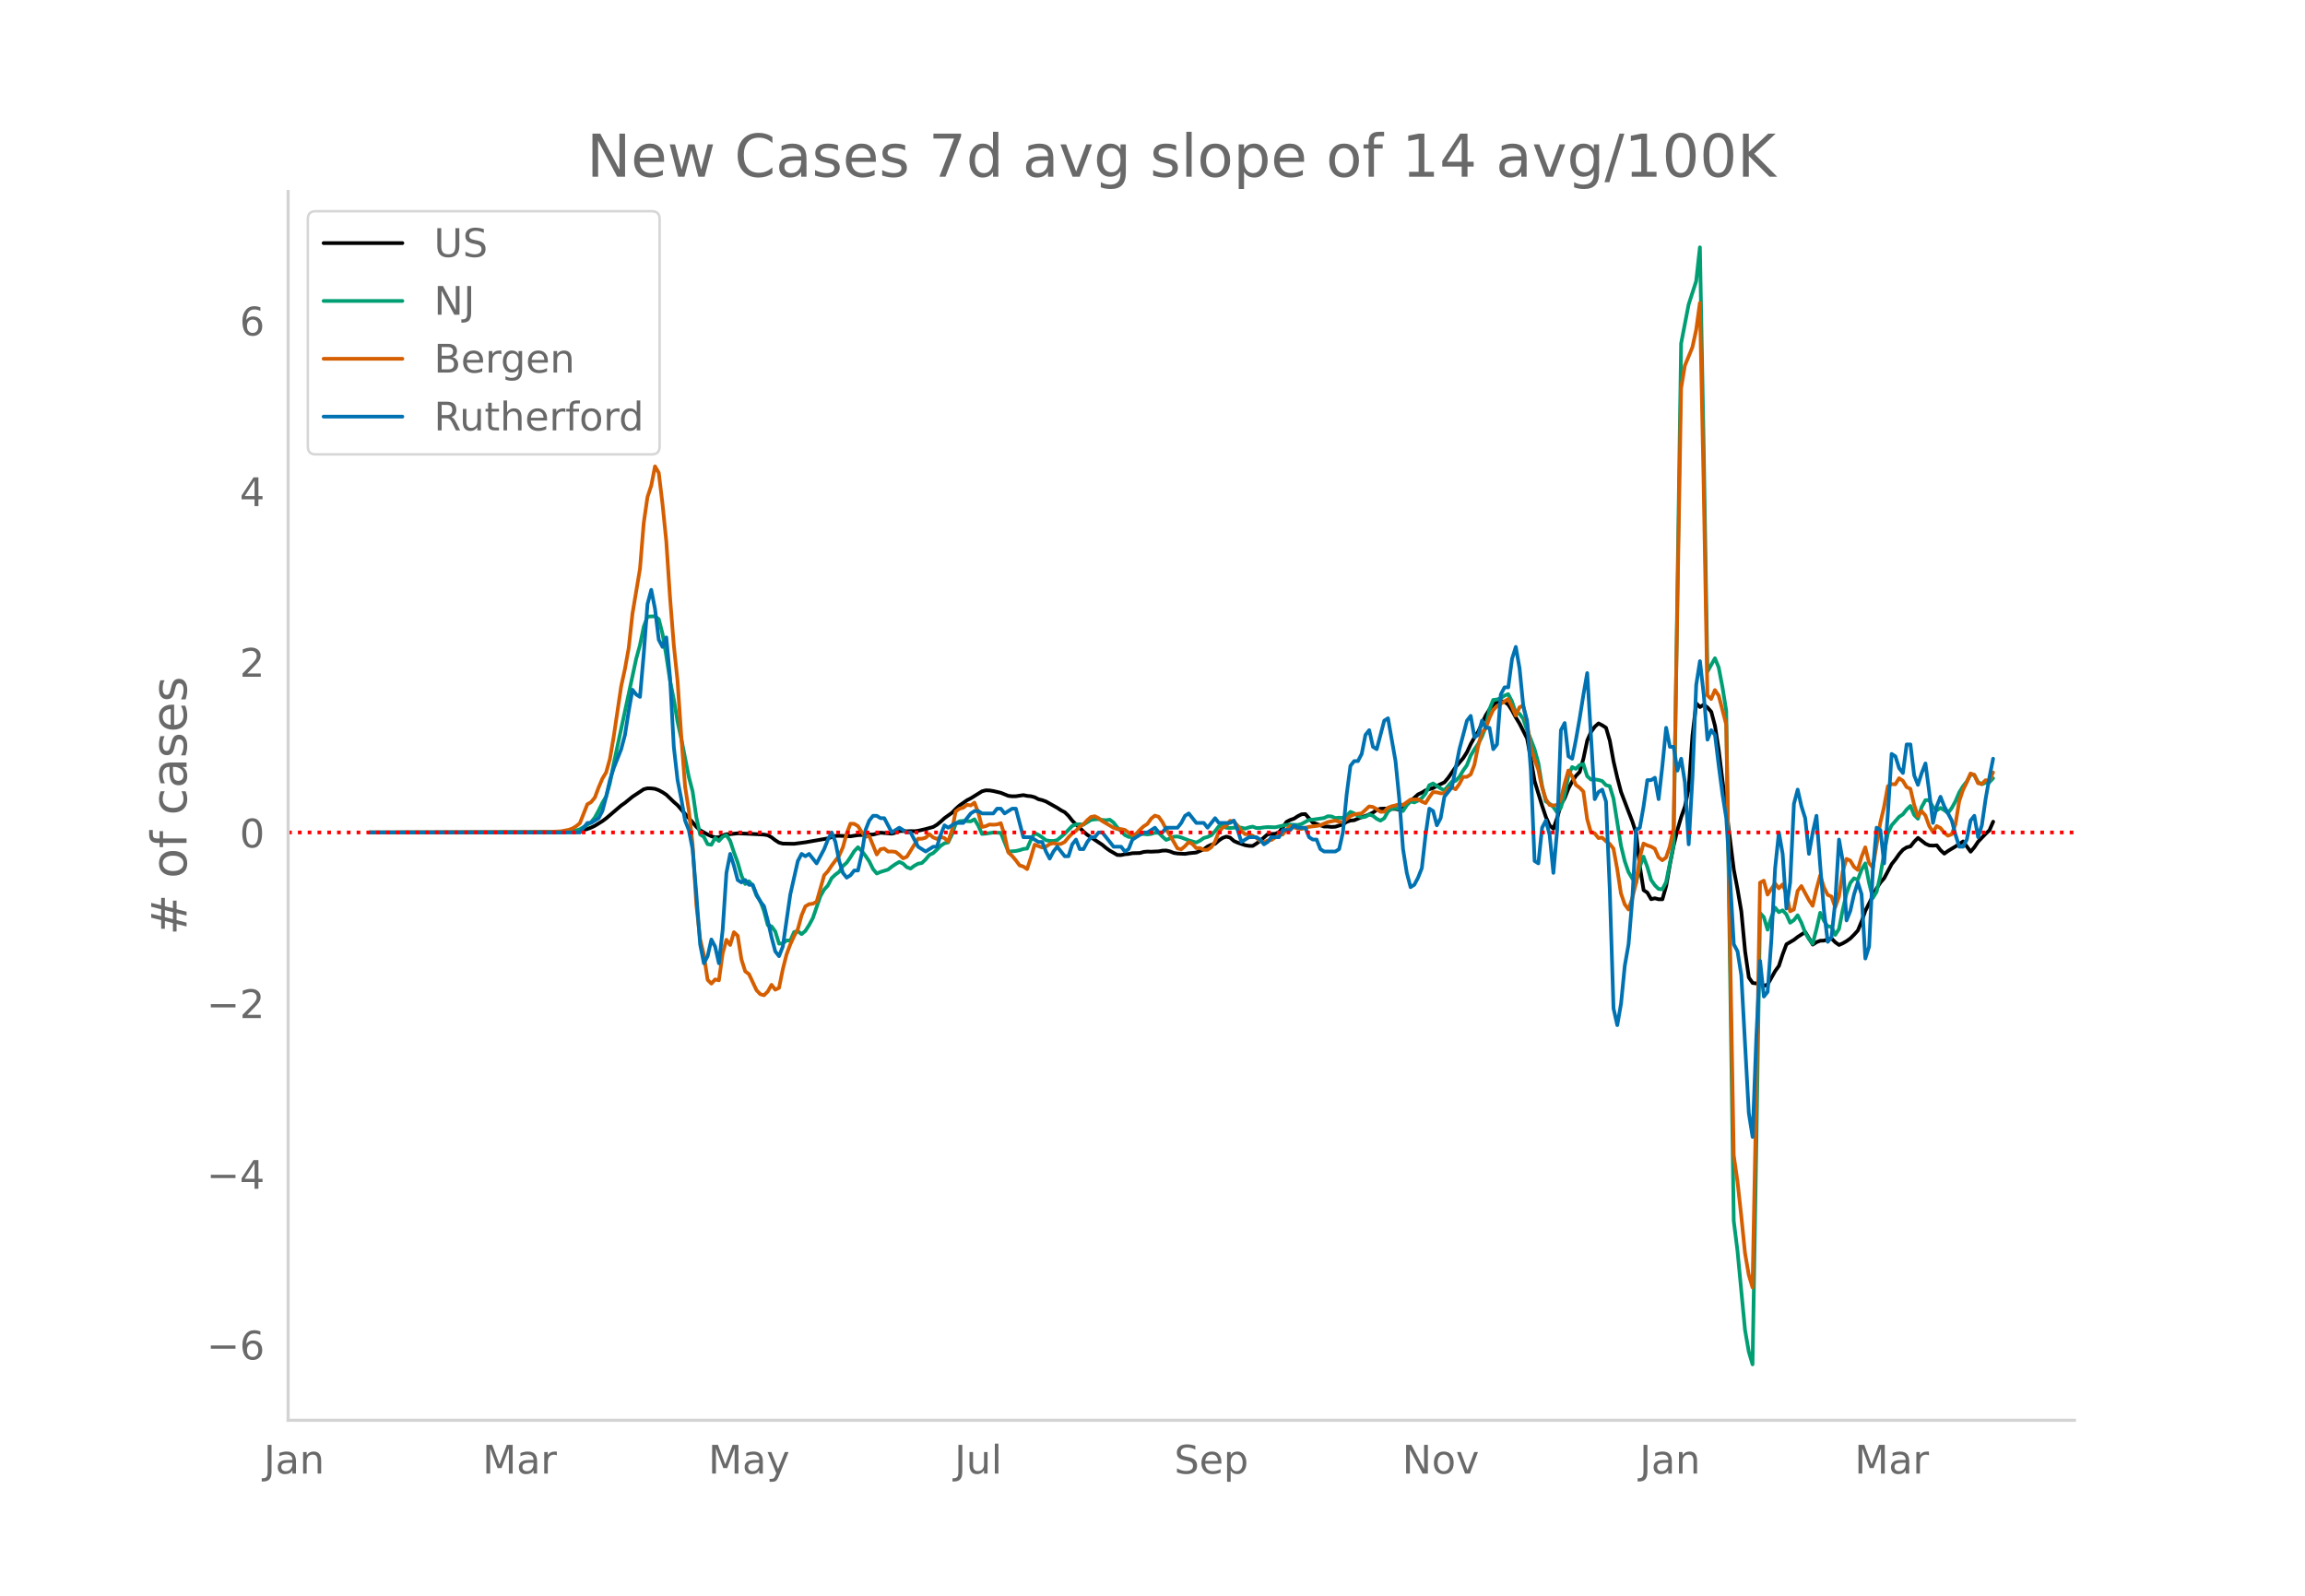 <svg height="864" viewBox="0 0 936 648" width="1248" xmlns="http://www.w3.org/2000/svg" xmlns:xlink="http://www.w3.org/1999/xlink"><defs><style>*{stroke-linecap:butt;stroke-linejoin:round}</style></defs><g id="figure_1"><path d="M0 648h936V0H0z" style="fill:#fff" id="patch_1"/><g id="axes_1"><path d="M117 576.72h725.4V77.76H117z" style="fill:none" id="patch_2"/><path clip-path="url(#p9a7df786b0)" d="m149.973 338.045 76.325-.139 7.633-.325 1.527-.177 1.526-.31 1.527-.46 1.526-.578 1.527-.725 3.053-1.897 1.526-1.119 6.106-5.229 1.527-1.062 3.053-2.495 4.58-3.033 1.526-.4 1.526.044 1.527.176 1.526.566 1.527.823 1.526.998 3.053 2.955 1.527 1.327 3.053 3.54 3.053 3.374 1.527 1.848 1.526 1.415 3.053 1.7 1.527.705 1.526.48 1.527-.067 1.526-.726 1.527-.499 1.526-.044 3.053-.325 6.106.258 4.58.263 1.526.263 1.527.84 1.526 1.195 1.527.96 1.526.398 4.58.08 4.58-.612 9.159-1.597 3.053-.997 1.526-.05 4.58.207 3.053-.47 3.053-.125 1.526-.137 1.527.02 3.053-.757 4.58.398 1.526-.392 1.526-.647 1.527-.045 1.526.122 1.527-.086 1.526.053 1.527-.178 3.053-.703 3.053-.845 1.527-.907 1.526-1.256 1.527-1.411 3.053-2.189 1.526-1.585 1.527-1.367 3.053-2.144 1.526-.774 4.58-2.853 1.526-.393 1.527.053 1.526.243 3.053.719 3.053 1.24 1.527.172 1.526-.019 3.053-.46 1.527.319 1.526.144 1.527.405 1.526.803 1.527.365 1.526.554 4.58 2.57 1.527.996 1.526.8 1.527 1.481 1.526 1.942 1.527 1.543 1.526 1.375 1.527 1.546 1.526 1.292 6.106 4.07 1.527 1.277 1.526 1.088 3.053 1.763 1.527.01 1.526-.331 1.527-.128 1.526-.295 3.053-.08 1.527-.442 1.526-.136 1.527.047 3.053-.147 1.526-.28 1.527-.047 1.526.358 1.527.625 1.526.232 3.054.15 1.526-.258 3.053-.3 3.053-1.33 1.527-1.115 1.526-.721 1.527-.388 1.526-1.337 1.527-1.042 1.526-.524 1.527.421 1.526 1.361 1.527.672 3.053 1.04 1.526.26 1.527.026 1.526-.964 1.527-1.134 3.053-2.666 3.053-.166 1.526-.62 1.527-1.93 1.526-2.298 1.527-.79 1.526-.52 1.527-.993 1.526-.769 1.527-.088 3.053 3.501 4.58 1.574 1.526-.003 1.527.155 1.526-.094 3.053-.95 1.527-1.01 1.526-.526 1.527-.144 3.053-1.279 1.526-.453 1.527-.623 1.526-.758 1.527-1.091 1.526-.46 1.527-.074 3.053.156 1.526-.025 1.527.365 1.526-.5 1.527-1.691 3.053-2.68 1.526-1.393 1.527-.704 1.526-.936 3.054-.927 1.526-.857 3.053-1.461 1.527-1.812 3.053-4.403 3.053-3.626 1.526-2.404 1.527-3.274 1.526-2.73 1.527-2.368 3.053-6.596 1.526-2.411 1.527-1.833 1.526-1.11 1.527-.38 1.526.193 1.527 1.205 1.526 2.391 1.527 2.822 1.526 2.522 3.053 6.023 1.527 8.26 1.526 9.083 3.053 10.003 1.527 4.539 1.526 3.423 1.527 1.314 1.527-4.425 1.526-5.339 1.527-2.679 1.526-3.862 1.527-2.875 1.526-2.296 1.527-1.59 1.526-5.505 1.527-7.233 1.526-3.486 1.527-2.109 1.526-1.363 1.527.783 1.526.997 1.527 5.22 1.526 8.43 1.527 6.62 1.526 5.82 3.053 8.02 1.527 3.917 1.526 4.747 1.527 13.562 1.526 9.602 1.527 1.012 1.526 2.658 1.527-.375 1.526.416 1.527-.01 1.526-5.383 1.527-8.816 1.526-7.66 1.527-6.279 1.527-5.26 1.526-4.281 1.527-7.455 1.526-21.429 1.527-13.005 1.526 1.51 1.527-.96 1.526 1.14 1.527 1.758 1.526 5.768 1.527 9.976 1.526 12.444 1.527 11.507 3.053 24.447 1.526 7.966 1.527 8.998 1.526 16.178 1.527 10.612 1.526 2.198 1.527.235 1.526-.751 1.527 1.768 1.526-.65 3.053-5.416 1.527-2.11 1.526-4.703 1.527-4.066 3.053-1.8 1.526-1.193 3.054-1.972 3.053 5.09 1.526-.983 1.527-.59 1.526-.043 1.527-.532 1.526-.341 1.527 1.565 1.526 1.074 1.527-.673 1.526-.888 1.527-1.088 1.526-1.531 1.527-1.69 1.526-3.7 1.527-4.308 4.58-9.129 1.526-2.34 1.526-1.745 3.053-5.741 1.527-1.907 1.526-2.191 1.527-1.742 1.526-.966 1.527-.378 1.526-1.93 1.527-1.53 3.053 2.384 1.527.668 1.526.088 1.527-.115 1.526 1.972 1.527 1.401 1.526-1.1 3.053-1.834 3.053-2.033 3.053 4.179 1.527-1.799 1.526-2.285 3.053-3.193 1.527-1.41 1.526-3.501h0" style="fill:none;stroke:#000;stroke-linecap:round;stroke-width:1.5" id="line2d_1"/><path clip-path="url(#p9a7df786b0)" d="m149.973 338.04 76.325-.098 4.58-.227 1.527-.187 1.526-.32 1.527-.474 3.053-1.772 1.526-1.1 1.527-1.927 1.526-2.787 1.527-3.15 1.526-2.579 1.527-5.418 1.526-7.823 9.16-42.716 1.526-5.523 1.526-7.427 1.527-4.138 3.053-.113 1.526 1.152 1.527 6.005 1.526 8.844 1.527 10.066 1.526 7.745 1.527 9.031 1.526 6.939 3.054 15.472 1.526 5.834 1.527 10.564 1.526 6.92 1.527.998 1.526 2.964 1.527.229 1.526-2.771 1.527 1.228 1.526-1.674 1.527-.709 1.526 2.365 1.527 4.64 1.526 4.144 1.527 5.35 1.526 3.367 1.527-1.1 1.526 1.713 1.527 4.112 1.526 2.152 1.527 4.116 1.526 5.699 1.527.51 1.526 2.081 1.527 4.945 1.526-.058 1.527-1.254 1.526.046 1.527-3.434 1.526-.37 1.527 1.186 1.526-1.272 1.527-2.394 1.527-2.86 3.053-8.862 1.526-2.661 1.527-1.716 1.526-2.95 1.527-1.453 1.526-1.133 1.527-2.353 1.526-1.34 1.527-2.219 1.526-2.44 1.527-1.622 1.526 1.529 1.527 1.946 1.526 2.251 1.527 3.114 1.526 1.837 1.527-.643 3.053-.95 1.526-1.196 1.527-1.04 1.526-.883 1.527.689 1.526 1.463 1.527.551 1.526-1.138 1.527-.842 1.526-.273 1.527-1.447 1.526-1.837 1.527-.733 1.527-1.397 1.526-1.57 1.527-1.026 1.526-.354 1.527-3.185 1.526-4.385 1.527-1.043 1.526-.125 3.053.19 1.527-.851 1.526 2.56 1.527 3.394 1.526-.124 3.053-.456 3.053.14 3.053 7.61 3.053-.24 1.527-.332 1.526-.494 1.527-.169 1.526-3.493 1.527-2.815 1.526.749 1.527.995 1.526 1.18 1.527.27 1.526.035 1.527-.342 3.053-2.588 3.053-3.177 1.527-.633 1.526-.034 1.527.154 3.053-1.94 1.526-.218 1.527-.09 1.526.335 1.527.125 1.526-.229 1.527 1.169 1.526 1.968 3.053 3.09 1.527.75 1.526.157 3.053-1.276 1.527-.063 1.526.185 1.527-.184 1.526-.503 1.527.05 1.526 1.522 1.527 1.346 1.526-.601 1.527-.725 1.526-.061 1.527.394 3.053 1.166 3.053.894 1.527-.764 1.526-1.083 1.527-.42 1.526-.683 1.527-1.65 1.526-1.987 1.527-.19 1.526.776 1.527.09 3.053-.252 1.526.114 1.527.406 1.526-.52 1.527-.292 1.526.555 1.527-.018 1.526-.239 1.527-.125 3.053.091 4.58-.997 1.526-.08 3.053.138 1.526-.4 3.054-1.688 1.526-.072 4.58-.673 1.526-.724 1.527.085 1.526.665 1.527-.153 1.526.068 1.527-.94 1.526-1.499 1.527.613 1.526.98 1.527.655 1.526-.24 1.527-.913 1.526.492 1.527 1.242 1.526.744 1.527-.933 1.526-2.721 1.527-1.19 1.526-.233 1.527.404 1.526.762 1.527-2.325 1.526-1.566 1.527.408 1.526-.729 1.527-1.015 1.526-1.841 1.527-3.386 1.527-.737 3.053 2.005 1.526.784 3.053-3.507 1.527-.34 1.526-1.62 1.527-2.549 1.526-2.153 1.527-3.902 1.526-2.54 1.527-2.237 1.526-2.88 1.527-3.985 1.526-7.182 1.527-3.822 1.526-.16 1.527-.574 1.526-.983 1.527-.641 1.526 2.944 1.527 4.703 1.526.335 1.527 2.054 1.526 4.62 1.527 3.694 1.526 3.993 1.527 5.544 1.526 9.3 1.527 6.38 1.526.936 1.527 1.32 1.527 2.22 1.526-1.93 1.527-5.065 1.526-7.897 1.527-3.527 1.526.733 1.527-1.545 1.526-.38 1.527 4.869 1.526 1.391 1.527-.072 1.526.241 1.527.428 1.526 1.686 1.527.38 1.526 4.99 3.053 19.177 1.527 6.31 1.526 4.445 1.527 2.557 1.526 1.852 1.527-6.567 1.526-4.118 1.527 4.154 1.526 5.257 1.527 2.185 1.526 1.523 1.527.143 1.526-2.89 3.053-15.22 3.054-203.525 3.053-15.837 3.053-9.43 1.526-13.781 1.527 80.61 1.526 91.681 3.053-5.42 1.527 3.734 1.526 8.004 1.527 9.523 3.053 207.19 1.526 12.22 3.053 32.07 1.527 8.83 1.526 5.158 1.527-87.99 1.526-95.289 1.527 1.648 1.526 5.116 1.527-5.03 1.526-3.941 1.527 1.863 1.526-.76 1.527 1.614 1.526 3.437 1.527-1.049 1.526-1.978 1.527 2.997 1.527 3.991 1.526 2.66 1.527 1.923 1.526-5.904 1.527-6.682 1.526 3.21 1.527 2.311 1.526.118 1.527 3.32 1.526-2.377 1.527-7.803 1.526-6.598 1.527-4.278 1.526-1.905 1.527.59 1.526-4.045 1.527-2.61 1.526 7.867 1.527 6.206 1.526-2.49 1.527-6.626 1.526-9.023 1.527-8.115 1.526-3.243 3.053-3.465 1.527-1.021 1.526-1.953 1.527-1.46 1.526 3.637 1.527 1.557 1.526-4.751 1.527-2.781 1.527-.034 1.526 2.82 1.527 1.356 1.526-1.011 1.527.922 1.526 1.146 1.527-1.998 1.526-2.761 1.527-3.587 1.526-2.494 1.527-1.915 1.526-2.812 1.527.101 1.526 2.884 1.527.916 1.526-.6 1.527-.176 1.526-1.649h0" style="fill:none;stroke:#009e73;stroke-linecap:round;stroke-width:1.5" id="line2d_2"/><path clip-path="url(#p9a7df786b0)" d="m149.973 338.04 67.166-.095 6.106-.133 4.58-.247 3.053-.588 1.527-.53 1.526-.93 1.527-1.233 3.053-7.7 1.526-.872 1.527-1.878 1.526-4.077 1.527-3.585 1.526-2.522 1.527-5.462 1.526-8.97 3.053-20.578 1.527-6.998 1.526-8.478 1.527-13.958 3.053-18.226 1.526-18.624 1.527-10.564 1.526-4.57 1.527-7.852 1.526 2.617 1.527 12.745 1.526 15.077 1.527 22.93 1.526 19.23 1.527 14.585 1.526 22.758 1.527 20.065 1.527 9.71 1.526 13.75 1.527 24.542 1.526 13.977 1.527 6.449 1.526 10.07 1.527 1.536 1.526-1.706 1.527.379 1.526-10.943 1.527-5.52 1.526 2.087 1.527-5.177 1.526 1.46 1.527 9.615 1.526 4.818 1.527 1.137 3.053 6.506 1.526 1.63 1.527.437 1.526-1.517 1.527-2.712 1.526 1.972 1.527-.74 1.526-7.548 1.527-6.03 1.526-4.116 1.527-3.3 1.526-2.826 1.527-5.614 1.526-3.66 1.527-.892 1.527-.19 1.526-.777 3.053-10.753 1.527-1.67 1.526-2.275 3.053-4.078 1.527-3.394 1.526-5.576 1.527-3.964 1.526.057 1.527.91 1.526 2.485 1.527 1.84 1.526-.285 3.053 7.491 1.527-2.124 1.526-.284 1.527 1.232 1.526-.038 1.527.152 1.526 1.195 1.527 1.441 1.526-.645 4.58-7.34 1.526.02 1.527-.417 1.526-1.442 1.527 1.328 1.527.607 1.526-.816 1.527.455 1.526 1.423 1.527-4.59 1.526-7.624 1.527-1.119 1.526-.398 1.527-1.176 1.526.228 1.527-1.12 1.526 4.06 1.527 5.84 1.526-.36 1.527-.664 1.526.095 1.527-.114 1.526-.512 1.527 4.855 1.526 7.018 1.527 1.384 1.526 1.82 1.527 2.05 1.526.473 1.527 1.043 1.526-4.646 1.527-5.273 3.053 1.138 1.526-.341 1.527-1.024 1.526-.398 1.527.379 1.527-.057 1.526-.797 1.527-1.877 1.526-1.555 1.527-1.1 1.526-1.67 1.527-1.023 1.526-1.612 1.527-1.328 1.526-.285 1.527.778 1.526 1.195 4.58 2.693 1.526.569 1.527-.019 1.526.322 3.053 2.2 1.527-.569 1.526-1.63 1.527-1.423 1.526-.986 1.527-2.143 1.526-1.233 1.527.474 1.526 2.124 1.527 2.997 1.526 2.37 3.053 5.33 1.527.398 1.527-1.29 1.526-1.63 1.527.777 1.526 1.65 1.527-.038 1.526.74 1.527-.02 1.526-1.024 1.527-2.294 1.526-3.926 1.527-1.707 1.526-.872 1.527-1.935 1.526.247 1.527 1.706 1.526 2.106 1.527 1.346 1.526.02 1.527.644 1.526.853 1.527 1.176 1.526.588 1.527-.664 1.526-.246 3.053-2.03 1.527-.208 1.526-1.935 1.527-1.479 3.053 1.005 1.526.171 3.054-.872 3.053-.36 1.526-.266 3.053-1.309 3.053-.607 1.527.455 1.526.19 3.053-2.465 1.527-.645 1.526-.285 1.527-.151 3.053-2.845 1.526.227 1.527.854 1.526 1.1 1.527-.02 1.526-1.63 1.527-.588 1.526-.342 1.527-.512 1.526.323 3.053-2.181 3.053-.114 1.527.891 1.526.664 1.527-2.446 1.527-2.03 1.526.076 1.527.398 1.526-.018 1.527-1.821 1.526-.607 1.527.815 1.526-2.143 1.527-2.882 1.526-.02 1.527-.948 1.526-3.944 1.527-7.606 1.526-5.5 1.527-1.687 1.526-4.21 1.527-3.244 1.526-1.555 4.58-2.902 1.526 3.035 1.527 3.66 1.526-3.319 1.527-.796 1.526 7.055 1.527 9.862 1.526 4.95 1.527 4.134 1.526 7.245 1.527 4.78 1.526 2.389 1.527.208 1.527-.17 1.526-2.428 1.527-6.145 1.526-5.443 1.527 2.295 1.526 3.566 1.527 1.119 1.526 1.574 1.527 11.113 1.526 5.425 1.527.398 1.526 1.953 1.527-.19 1.526 1.442 1.527 1.119 1.526 1.896 1.527 8.307 1.526 9.9 1.527 4.438 1.526 2.086 1.527-4.532 1.526-6.202 1.527-10.298 1.526-5.747 1.527.74 1.526.493 1.527.853 1.526 3.49 1.527 1.214 1.526-1.1 1.527-4.514 1.526-7.358 3.054-178.692 1.526-9.199 3.053-7.396 1.527-7.017 1.526-11.02 1.527 73.681 1.526 85.648 1.527 1.48 1.526-3.623 1.527 2.238 3.053 11.72 3.053 174.937 1.526 10.602 1.527 13.958 1.526 15.097 1.527 8.933 1.526 5.082 1.527-77.568 1.526-86.786 1.527-.815 1.526 5.651 3.053-4.532 1.527 1.991 1.526-1.593 1.527 3.622 1.526 7.302 1.527-.74 1.526-7.529 1.527-1.991 3.053 5.69 1.527 2.332 1.526-6.695 1.527-5.632 1.526 4.798 1.527 3.091 1.526.664 1.527 4.362 1.526-4.305 1.527-10.26 1.526-5.064 1.527.664 1.526 2.56 1.527 1.233 1.526-5.235 1.527-3.926 1.526 6.316 1.527 1.859 3.053-18.15 1.526-6.43 1.527-8.401 1.526-.873 1.527.095 1.526-2.484 1.527 1.043 1.526 2.56 1.527.683 1.526 6.486 1.527 4.647 1.526-2.049 1.527 1.783 1.527 4.21 1.526 2.504 1.527-2.447 1.526.797 1.527 1.915 1.526 1.214 1.527-.569 1.526-4.115 1.527-9.37 1.526-4.513 1.527-3.091 1.526-3.604 1.527.55 1.526 3.395 1.527.303 1.526-1.517 1.527.209 1.526-3.357h0" style="fill:none;stroke:#d55e00;stroke-linecap:round;stroke-width:1.5" id="line2d_3"/><path clip-path="url(#p9a7df786b0)" d="M149.973 338.04h85.485l3.053-3.864h1.526l3.053-1.932 1.527-2.898 1.526-5.796 1.527-6.761 1.526-4.83 3.053-7.727 1.527-5.796 1.526-9.66 1.527-8.693 1.526 1.932 1.527.966 1.526-17.387 1.527-20.285 1.526-5.795 1.527 7.727 1.526 12.557 1.527 2.898 1.526-3.864 1.527 16.421 1.526 28.013 1.527 13.523 1.526 7.727 1.527 8.694 1.527 3.863 1.526 7.728 1.527 18.353 1.526 20.285 1.527 7.727 1.526-2.898 1.527-6.761 1.526 2.897 1.527 6.762 1.526-13.523 1.527-23.183 1.526-7.727 1.527 4.83 1.526 5.795 1.527.966 1.526-.966 1.527 1.932h1.526l1.527 3.864 1.526 2.898 1.527 1.932 1.526 5.795 1.527 6.762 1.526 5.795 1.527 1.932 1.526-3.864 3.053-21.25 3.053-13.523 1.527-2.898 1.526.966 1.527-.966 3.053 3.864 3.053-5.796 1.527-3.864 1.526-2.898 1.527 3.864 1.526 7.728 1.527 4.83 1.526 1.931 1.527-.966 1.526-1.932h1.527l1.526-6.761 1.527-9.66 1.526-3.863 1.527-1.932h1.526l1.527.966h1.526l3.053 5.795 3.053-1.931 3.053 1.931h1.527l3.053 5.796 3.053 1.932 3.053-1.932h1.527l1.526-4.83 1.527-3.863 1.526.966 3.053-1.932h3.053l3.053-3.864 1.527-.966h1.526l1.527.966h4.58l1.526-1.932h1.526l1.527 1.932 3.053-1.932h1.526l3.053 11.591h3.053l3.053 1.932h1.527l1.526 3.864 1.527 2.898 1.526-2.898 1.527-1.932 3.053 3.864h1.527l1.526-4.83 1.527-1.932 1.526 3.864h1.527l1.526-2.898 1.527-1.932h1.526l1.527-1.932h1.526l4.58 5.796h3.053l1.526 1.932 1.527-.966 1.526-3.864 4.58-2.898h1.526l3.053-1.931 1.527 1.931h1.526l1.527-1.931h4.58l1.526-1.932 1.527-2.898 1.526-.966 3.053 3.864h3.053l1.527 1.932 3.053-3.864 1.526 1.932h4.58l1.526-.966 1.527 3.863 1.526 4.83 3.053-1.932h3.053l1.527.966 1.526 1.932 1.527-.966 1.526-1.932h3.053l1.527-2.898h3.053l1.526-1.931 1.527.966h3.053l1.527 3.863 1.526.966h1.527l1.526 3.864 1.527.966h4.58l1.526-.966 1.526-6.762 1.527-15.455 1.526-11.59 1.527-1.933h1.526l1.527-2.898 1.526-7.727 1.527-1.932 1.526 6.762 1.527.966 3.053-11.592 1.526-.966 3.053 17.387 1.527 15.455 1.526 20.285 1.527 9.66 1.526 5.795 1.527-.966 1.526-2.898 1.527-3.863 1.526-13.524 1.527-10.625 1.527.966 1.526 5.796 1.527-2.898 1.526-8.694 3.053-3.863 3.053-15.455 3.053-11.592 1.527-1.932 1.526 8.694 1.527-.966 1.526-5.796 1.527 2.898h1.526l1.527 8.694 1.526-1.932 1.527-20.285 1.526-2.898h1.527l1.526-11.591 1.527-4.83 1.526 8.694 1.527 15.455 1.526 5.795 1.527 20.285 1.526 36.706 1.527.966 1.526-14.49 1.527-2.897 1.526 5.795 1.527 15.455 1.527-17.387 1.526-40.569 1.527-2.898 1.526 13.523 1.527.966 1.526-7.727 1.527-8.694 1.526-9.659 1.527-8.693 3.053 51.194 1.526-2.898 1.527-.965 1.526 4.83 1.527 35.739 1.526 48.297 1.527 6.761 1.526-8.693 1.527-15.455 1.526-8.693 1.527-18.353 1.526-28.013 1.527-.965 1.526-8.694 1.527-10.625h1.526l1.527-.966 1.526 8.693 1.527-13.523 1.526-15.455 1.527 7.728h1.526l1.527 9.659 1.527-4.83 1.526 9.66 1.527 25.114 1.526-27.046 1.527-37.672 1.526-9.66 1.527 13.524 1.526 18.353 1.527-3.864 1.526 1.932 1.527 12.557 1.526 11.591 1.527 9.66 1.526 24.148 1.527 27.047 1.526 2.897 1.527 9.66 3.053 56.024 1.526 9.66 1.527-40.57 1.526-30.91 1.527 14.49 1.526-1.933 1.527-21.25 1.526-28.978 1.527-14.49 1.526 8.694 1.527 22.216 1.526-10.625 1.527-31.876 1.526-5.795 1.527 6.761 1.527 4.83 1.526 14.489 1.527-8.694 1.526-6.761 1.527 20.285 1.526 18.352 1.527 12.558 1.526-1.932 1.527-14.49 1.526-25.114 1.527 8.694 1.526 24.148 1.527-3.864 1.526-6.761 1.527-4.83 1.526 4.83 1.527 26.08 1.526-4.83 1.527-30.91 1.526-17.386 1.527.965 1.526 13.524 1.527-20.285 1.526-24.149 1.527.966 1.526 4.83 1.527 1.932 1.526-11.591h1.527l1.526 12.557 1.527 3.864 1.526-4.83 1.527-3.864 1.527 11.591 1.526 12.558 1.527-6.762 1.526-3.864 1.527 3.864 3.053 5.796 1.526 5.795 1.527 4.83h1.526l1.527-2.898 1.526-7.727 1.527-1.932 1.526 8.693 1.527-4.83 1.526-10.625 1.527-8.693 1.526-7.728h0" style="fill:none;stroke:#0072b2;stroke-linecap:round;stroke-width:1.5" id="line2d_4"/><path clip-path="url(#p9a7df786b0)" d="M117 338.04h725.4" style="fill:none;stroke:red;stroke-dasharray:1.5,2.475;stroke-dashoffset:0;stroke-width:1.5" id="line2d_5"/><path d="M117 576.72V77.76" style="fill:none;stroke:#d3d3d3;stroke-linecap:square;stroke-linejoin:miter;stroke-width:1.25" id="patch_3"/><path d="M117 576.72h725.4" style="fill:none;stroke:#d3d3d3;stroke-linecap:square;stroke-linejoin:miter;stroke-width:1.25" id="patch_4"/><g id="matplotlib.axis_1"><g id="xtick_1"><g style="fill:#696969" transform="matrix(.16 0 0 -.16 107.11 598.378)" id="text_1"><defs><path d="M9.813 72.906h9.859V5.078q0-13.187-5-19.14-5-5.954-16.094-5.954h-3.75v8.297h3.078q6.531 0 9.219 3.672Q9.813-4.39 9.813 5.078z" id="DejaVuSans-74"/><path d="M34.281 27.484q-10.89 0-15.093-2.484-4.204-2.484-4.204-8.5 0-4.781 3.157-7.594 3.156-2.797 8.562-2.797 7.485 0 12 5.297 4.516 5.297 4.516 14.078v2zm17.922 3.72V0H43.22v8.297Q40.14 3.328 35.547.953q-4.594-2.375-11.234-2.375-8.391 0-13.36 4.719Q6 8.016 6 15.922q0 9.219 6.172 13.906 6.187 4.688 18.437 4.688h12.61v.89q0 6.203-4.078 9.594-4.078 3.39-11.453 3.39-4.688 0-9.141-1.124-4.438-1.125-8.531-3.375v8.312q4.921 1.906 9.562 2.844 4.64.953 9.031.953 11.875 0 17.735-6.156 5.86-6.14 5.86-18.64z" id="DejaVuSans-97"/><path d="M54.89 33.016V0h-8.984v32.719q0 7.765-3.031 11.61-3.031 3.858-9.078 3.858-7.281 0-11.484-4.64-4.204-4.625-4.204-12.64V0H9.08v54.688h9.03v-8.5q3.235 4.937 7.594 7.374Q30.078 56 35.797 56q9.422 0 14.25-5.828 4.844-5.828 4.844-17.156z" id="DejaVuSans-110"/></defs><use xlink:href="#DejaVuSans-74"/><use x="29.492" xlink:href="#DejaVuSans-97"/><use x="90.771" xlink:href="#DejaVuSans-110"/></g></g><g id="xtick_2"><g style="fill:#696969" transform="matrix(.16 0 0 -.16 195.94 598.378)" id="text_2"><defs><path d="M9.813 72.906h14.703l18.593-49.61 18.703 49.61h14.704V0H66.89v64.016l-18.797-50h-9.907l-18.796 50V0H9.813z" id="DejaVuSans-77"/><path d="M41.11 46.297q-1.516.875-3.297 1.281Q36.03 48 33.89 48q-7.625 0-11.703-4.953-4.079-4.953-4.079-14.234V0H9.08v54.688h9.03v-8.5q2.844 4.984 7.375 7.39Q30.031 56 36.531 56q.922 0 2.047-.125 1.125-.11 2.484-.36z" id="DejaVuSans-114"/></defs><use xlink:href="#DejaVuSans-77"/><use x="86.279" xlink:href="#DejaVuSans-97"/><use x="147.559" xlink:href="#DejaVuSans-114"/></g></g><g id="xtick_3"><g style="fill:#696969" transform="matrix(.16 0 0 -.16 287.61 598.378)" id="text_3"><defs><path d="M32.172-5.078q-3.797-9.766-7.422-12.735-3.61-2.984-9.656-2.984H7.906v7.516h5.282q3.703 0 5.75 1.765Q21-9.766 23.483-3.219l1.61 4.094-22.11 53.813H12.5l17.094-42.766 17.093 42.766h9.516z" id="DejaVuSans-121"/></defs><use xlink:href="#DejaVuSans-77"/><use x="86.279" xlink:href="#DejaVuSans-97"/><use x="147.559" xlink:href="#DejaVuSans-121"/></g></g><g id="xtick_4"><g style="fill:#696969" transform="matrix(.16 0 0 -.16 387.616 598.378)" id="text_4"><defs><path d="M8.5 21.578v33.11h8.984V21.922q0-7.766 3.016-11.656 3.031-3.875 9.094-3.875 7.265 0 11.484 4.64 4.234 4.64 4.234 12.656v31h8.985V0h-8.984v8.406Q42.047 3.422 37.718 1q-4.313-2.422-10.032-2.422-9.421 0-14.312 5.86Q8.5 10.296 8.5 21.578zM31.11 56z" id="DejaVuSans-117"/><path d="M9.422 75.984h8.984V0H9.422z" id="DejaVuSans-108"/></defs><use xlink:href="#DejaVuSans-74"/><use x="29.492" xlink:href="#DejaVuSans-117"/><use x="92.871" xlink:href="#DejaVuSans-108"/></g></g><g id="xtick_5"><g style="fill:#696969" transform="matrix(.16 0 0 -.16 476.832 598.378)" id="text_5"><defs><path d="M53.516 70.516V60.89q-5.61 2.687-10.594 4-4.984 1.328-9.625 1.328-8.047 0-12.422-3.125t-4.375-8.89q0-4.845 2.906-7.313 2.907-2.453 11.016-3.97l5.953-1.218q11.031-2.11 16.281-7.406 5.25-5.297 5.25-14.172 0-10.61-7.11-16.078-7.093-5.469-20.812-5.469-5.172 0-11.015 1.172Q13.14.922 6.89 3.219v10.156q6-3.36 11.765-5.078 5.766-1.703 11.328-1.703 8.438 0 13.032 3.312 4.593 3.328 4.593 9.485 0 5.359-3.297 8.39-3.296 3.032-10.812 4.547L27.484 33.5q-11.03 2.188-15.968 6.875-4.922 4.688-4.922 13.047 0 9.672 6.812 15.234 6.813 5.563 18.766 5.563 5.14 0 10.453-.938 5.328-.922 10.89-2.765z" id="DejaVuSans-83"/><path d="M56.203 29.594v-4.39H14.891q.593-9.282 5.593-14.142 5-4.859 13.938-4.859 5.172 0 10.031 1.266 4.86 1.265 9.656 3.812v-8.5Q49.266.734 44.187-.344 39.11-1.422 33.892-1.422q-13.094 0-20.735 7.61-7.64 7.625-7.64 20.625 0 13.421 7.25 21.296Q20.016 56 32.328 56q11.031 0 17.453-7.11 6.422-7.093 6.422-19.296zm-8.984 2.64q-.094 7.36-4.125 11.75-4.032 4.407-10.672 4.407-7.516 0-12.031-4.25-4.516-4.25-5.203-11.97z" id="DejaVuSans-101"/><path d="M18.11 8.203v-29H9.077v75.484h9.031v-8.296q2.844 4.875 7.157 7.234Q29.594 56 35.594 56q9.968 0 16.187-7.906 6.235-7.907 6.235-20.797T51.78 6.484q-6.218-7.906-16.187-7.906-6 0-10.328 2.375-4.313 2.375-7.157 7.25zm30.578 19.094q0 9.906-4.079 15.547-4.078 5.64-11.203 5.64-7.14 0-11.218-5.64-4.079-5.64-4.079-15.547 0-9.906 4.078-15.547 4.079-5.64 11.22-5.64 7.124 0 11.202 5.64t4.078 15.547z" id="DejaVuSans-112"/></defs><use xlink:href="#DejaVuSans-83"/><use x="63.477" xlink:href="#DejaVuSans-101"/><use x="125" xlink:href="#DejaVuSans-112"/></g></g><g id="xtick_6"><g style="fill:#696969" transform="matrix(.16 0 0 -.16 569.415 598.378)" id="text_6"><defs><path d="M9.813 72.906h13.28l32.329-60.984v60.984h9.562V0h-13.28L19.39 60.984V0H9.813z" id="DejaVuSans-78"/><path d="M30.61 48.39q-7.22 0-11.422-5.64-4.204-5.64-4.204-15.453 0-9.813 4.172-15.453 4.188-5.64 11.453-5.64 7.188 0 11.375 5.655 4.203 5.672 4.203 15.438 0 9.719-4.203 15.406-4.187 5.688-11.375 5.688zm0 7.61q11.718 0 18.406-7.625 6.703-7.61 6.703-21.078 0-13.422-6.703-21.078-6.688-7.64-18.407-7.64-11.765 0-18.437 7.64-6.656 7.656-6.656 21.078 0 13.469 6.656 21.078Q18.844 56 30.609 56z" id="DejaVuSans-111"/><path d="M2.984 54.688H12.5L29.594 8.797l17.093 45.89h9.516L35.687 0H23.485z" id="DejaVuSans-118"/></defs><use xlink:href="#DejaVuSans-78"/><use x="74.805" xlink:href="#DejaVuSans-111"/><use x="135.986" xlink:href="#DejaVuSans-118"/></g></g><g id="xtick_7"><g style="fill:#696969" transform="matrix(.16 0 0 -.16 665.814 598.378)" id="text_7"><use xlink:href="#DejaVuSans-74"/><use x="29.492" xlink:href="#DejaVuSans-97"/><use x="90.771" xlink:href="#DejaVuSans-110"/></g></g><g id="xtick_8"><g style="fill:#696969" transform="matrix(.16 0 0 -.16 753.118 598.378)" id="text_8"><use xlink:href="#DejaVuSans-77"/><use x="86.279" xlink:href="#DejaVuSans-97"/><use x="147.559" xlink:href="#DejaVuSans-114"/></g></g></g><g id="matplotlib.axis_2"><g id="ytick_1"><g style="fill:#696969" transform="matrix(.16 0 0 -.16 83.912 552.03)" id="text_9"><defs><path d="M10.594 35.5h62.593v-8.297H10.594z" id="DejaVuSans-8722"/><path d="M33.016 40.375q-6.641 0-10.532-4.547-3.875-4.531-3.875-12.437 0-7.86 3.875-12.438 3.891-4.562 10.532-4.562 6.64 0 10.515 4.562 3.875 4.578 3.875 12.438 0 7.906-3.875 12.437-3.875 4.547-10.515 4.547zm19.578 30.922v-8.984q-3.719 1.75-7.5 2.671-3.782.938-7.5.938-9.766 0-14.922-6.594-5.14-6.594-5.875-19.922 2.875 4.25 7.219 6.516 4.359 2.266 9.578 2.266 10.984 0 17.36-6.672 6.374-6.657 6.374-18.125 0-11.235-6.64-18.032-6.641-6.78-17.672-6.78-12.657 0-19.344 9.687-6.688 9.703-6.688 28.109 0 17.281 8.204 27.563 8.203 10.28 22.015 10.28 3.719 0 7.5-.734t7.89-2.187z" id="DejaVuSans-54"/></defs><use xlink:href="#DejaVuSans-8722"/><use x="83.789" xlink:href="#DejaVuSans-54"/></g></g><g id="ytick_2"><g style="fill:#696969" transform="matrix(.16 0 0 -.16 83.912 482.726)" id="text_10"><defs><path d="M37.797 64.313 12.89 25.39h24.906zm-2.594 8.593H47.61V25.391h10.407v-8.203H47.609V0h-9.812v17.188H4.89v9.515z" id="DejaVuSans-52"/></defs><use xlink:href="#DejaVuSans-8722"/><use x="83.789" xlink:href="#DejaVuSans-52"/></g></g><g id="ytick_3"><g style="fill:#696969" transform="matrix(.16 0 0 -.16 83.912 413.422)" id="text_11"><defs><path d="M19.188 8.297h34.421V0H7.33v8.297q5.609 5.812 15.296 15.594 9.703 9.797 12.188 12.64 4.734 5.313 6.609 9 1.89 3.688 1.89 7.25 0 5.813-4.078 9.469-4.078 3.672-10.625 3.672-4.64 0-9.797-1.61-5.14-1.609-11-4.89v9.969Q13.767 71.78 18.938 73q5.188 1.219 9.485 1.219 11.328 0 18.062-5.672 6.735-5.656 6.735-15.125 0-4.5-1.688-8.531-1.672-4.016-6.125-9.485-1.218-1.422-7.765-8.187-6.532-6.766-18.453-18.922z" id="DejaVuSans-50"/></defs><use xlink:href="#DejaVuSans-8722"/><use x="83.789" xlink:href="#DejaVuSans-50"/></g></g><g id="ytick_4"><g style="fill:#696969" transform="matrix(.16 0 0 -.16 97.32 344.118)" id="text_12"><defs><path d="M31.781 66.406q-7.61 0-11.453-7.5Q16.5 51.422 16.5 36.375q0-14.984 3.828-22.484 3.844-7.5 11.453-7.5 7.672 0 11.5 7.5 3.844 7.5 3.844 22.484 0 15.047-3.844 22.531-3.828 7.5-11.5 7.5zm0 7.813q12.266 0 18.735-9.703 6.468-9.688 6.468-28.141 0-18.406-6.468-28.11-6.47-9.687-18.735-9.687-12.25 0-18.718 9.688-6.47 9.703-6.47 28.109 0 18.453 6.47 28.14Q19.53 74.22 31.78 74.22z" id="DejaVuSans-48"/></defs><use xlink:href="#DejaVuSans-48"/></g></g><g id="ytick_5"><use xlink:href="#DejaVuSans-50" style="fill:#696969" transform="matrix(.16 0 0 -.16 97.32 274.814)" id="text_13"/></g><g id="ytick_6"><use xlink:href="#DejaVuSans-52" style="fill:#696969" transform="matrix(.16 0 0 -.16 97.32 205.51)" id="text_14"/></g><g id="ytick_7"><use xlink:href="#DejaVuSans-54" style="fill:#696969" transform="matrix(.16 0 0 -.16 97.32 136.206)" id="text_15"/></g><g style="fill:#696969" transform="matrix(0 -.2 -.2 0 75.753 379.813)" id="text_16"><defs><path d="M51.125 44H36.922l-4.11-16.313h14.313zm-7.328 27.781-5.078-20.265h14.265L58.11 71.78h7.813L60.89 51.516h15.234V44h-17.14l-4-16.313h15.53V20.22H53.079L48 0h-7.813l5.032 20.219H30.906L25.875 0h-7.86l5.079 20.219H7.719v7.468h17.187L29 44H13.281v7.516h17.625l4.985 20.265z" id="DejaVuSans-35"/><path d="M37.11 75.984V68.5h-8.594q-4.828 0-6.72-1.953-1.874-1.953-1.874-7.031v-4.828h14.797v-6.985H19.922V0H10.89v47.703H2.297v6.984h8.594V58.5q0 9.125 4.25 13.297 4.25 4.187 13.468 4.187z" id="DejaVuSans-102"/><path d="M48.781 52.594v-8.407q-3.812 2.11-7.64 3.157-3.828 1.047-7.735 1.047-8.75 0-13.593-5.547-4.829-5.532-4.829-15.547 0-10.016 4.829-15.563 4.843-5.53 13.593-5.53 3.907 0 7.735 1.046 3.828 1.047 7.64 3.156V2.094Q45.016.344 40.984-.531q-4.015-.89-8.562-.89-12.36 0-19.64 7.765-7.266 7.765-7.266 20.953 0 13.375 7.343 21.031Q20.22 56 33.016 56q4.14 0 8.093-.86 3.953-.843 7.672-2.546z" id="DejaVuSans-99"/><path d="M44.281 53.078v-8.5q-3.797 1.953-7.906 2.922-4.094.984-8.5.984-6.688 0-10.031-2.047-3.344-2.046-3.344-6.156 0-3.125 2.39-4.906 2.391-1.781 9.626-3.39l3.078-.688q9.562-2.047 13.593-5.781 4.032-3.735 4.032-10.422 0-7.625-6.032-12.078-6.03-4.438-16.578-4.438-4.39 0-9.156.86Q10.688.296 5.422 2v9.281q4.984-2.594 9.812-3.89 4.829-1.282 9.579-1.282 6.343 0 9.75 2.172 3.421 2.172 3.421 6.125 0 3.656-2.468 5.61-2.453 1.953-10.813 3.765l-3.125.735q-8.344 1.75-12.062 5.39-3.704 3.64-3.704 9.985 0 7.718 5.47 11.906Q16.75 56 26.811 56q4.97 0 9.36-.734 4.406-.72 8.11-2.188z" id="DejaVuSans-115"/></defs><use xlink:href="#DejaVuSans-35"/><use x="83.789" xlink:href="#DejaVuSans-32"/><use x="115.576" xlink:href="#DejaVuSans-111"/><use x="176.758" xlink:href="#DejaVuSans-102"/><use x="211.963" xlink:href="#DejaVuSans-32"/><use x="243.75" xlink:href="#DejaVuSans-99"/><use x="298.73" xlink:href="#DejaVuSans-97"/><use x="360.01" xlink:href="#DejaVuSans-115"/><use x="412.109" xlink:href="#DejaVuSans-101"/><use x="473.633" xlink:href="#DejaVuSans-115"/></g></g><g style="fill:#696969" transform="matrix(.24 0 0 -.24 238.224 71.76)" id="text_17"><defs><path d="M4.203 54.688h8.985l11.234-42.672 11.172 42.672h10.593l11.235-42.672 11.187 42.672h8.985L63.28 0H52.688L40.922 44.828 29.109 0H18.5z" id="DejaVuSans-119"/><path d="M64.406 67.281v-10.39q-4.984 4.64-10.625 6.922-5.64 2.296-11.984 2.296-12.5 0-19.14-7.64-6.641-7.64-6.641-22.094 0-14.406 6.64-22.047 6.64-7.64 19.14-7.64 6.345 0 11.985 2.296 5.64 2.297 10.625 6.938V5.609Q59.234 2.094 53.437.33q-5.78-1.75-12.218-1.75-16.563 0-26.094 10.124-9.516 10.14-9.516 27.672 0 17.578 9.516 27.703 9.531 10.14 26.094 10.14 6.531 0 12.312-1.734 5.797-1.734 10.875-5.203z" id="DejaVuSans-67"/><path d="M8.203 72.906h46.875v-4.203L28.61 0H18.312L43.22 64.594H8.203z" id="DejaVuSans-55"/><path d="M45.406 46.39v29.594h8.985V0h-8.985v8.203Q42.578 3.328 38.25.953q-4.313-2.375-10.375-2.375-9.906 0-16.14 7.906-6.22 7.922-6.22 20.813 0 12.89 6.22 20.797Q17.968 56 27.874 56q6.063 0 10.375-2.375 4.328-2.36 7.156-7.234zm-30.61-19.093q0-9.906 4.079-15.547 4.078-5.64 11.203-5.64 7.125 0 11.219 5.64 4.11 5.64 4.11 15.547 0 9.906-4.11 15.547-4.094 5.64-11.219 5.64-7.125 0-11.203-5.64-4.078-5.64-4.078-15.547z" id="DejaVuSans-100"/><path d="M45.406 27.984q0 9.766-4.031 15.125-4.016 5.375-11.297 5.375-7.219 0-11.25-5.375-4.031-5.359-4.031-15.125 0-9.718 4.031-15.093t11.25-5.375q7.281 0 11.297 5.375 4.031 5.375 4.031 15.093zm8.985-21.203q0-13.953-6.203-20.765Q42-20.797 29.203-20.797q-4.734 0-8.937.703-4.203.703-8.157 2.172v8.735q3.954-2.141 7.813-3.157 3.86-1.031 7.86-1.031 8.843 0 13.234 4.61 4.39 4.609 4.39 13.937v4.453q-2.781-4.844-7.125-7.234Q33.938 0 27.875 0 17.828 0 11.672 7.656q-6.156 7.672-6.156 20.328 0 12.688 6.156 20.344Q17.828 56 27.875 56q6.063 0 10.406-2.39 4.344-2.391 7.125-7.22v8.297h8.985z" id="DejaVuSans-103"/><path d="M12.406 8.297h16.11v55.625l-17.532-3.516v8.985l17.438 3.515h9.86V8.296H54.39V0H12.406z" id="DejaVuSans-49"/><path d="M25.39 72.906h8.297L8.297-9.28H0z" id="DejaVuSans-47"/><path d="M9.813 72.906h9.859V42.094L52.39 72.906h12.703L28.906 38.922 67.672 0H54.688L19.672 35.11V0h-9.86z" id="DejaVuSans-75"/></defs><use xlink:href="#DejaVuSans-78"/><use x="74.805" xlink:href="#DejaVuSans-101"/><use x="136.328" xlink:href="#DejaVuSans-119"/><use x="218.115" xlink:href="#DejaVuSans-32"/><use x="249.902" xlink:href="#DejaVuSans-67"/><use x="319.727" xlink:href="#DejaVuSans-97"/><use x="381.006" xlink:href="#DejaVuSans-115"/><use x="433.105" xlink:href="#DejaVuSans-101"/><use x="494.629" xlink:href="#DejaVuSans-115"/><use x="546.729" xlink:href="#DejaVuSans-32"/><use x="578.516" xlink:href="#DejaVuSans-55"/><use x="642.139" xlink:href="#DejaVuSans-100"/><use x="705.615" xlink:href="#DejaVuSans-32"/><use x="737.402" xlink:href="#DejaVuSans-97"/><use x="798.682" xlink:href="#DejaVuSans-118"/><use x="857.861" xlink:href="#DejaVuSans-103"/><use x="921.338" xlink:href="#DejaVuSans-32"/><use x="953.125" xlink:href="#DejaVuSans-115"/><use x="1005.225" xlink:href="#DejaVuSans-108"/><use x="1033.008" xlink:href="#DejaVuSans-111"/><use x="1094.189" xlink:href="#DejaVuSans-112"/><use x="1157.666" xlink:href="#DejaVuSans-101"/><use x="1219.189" xlink:href="#DejaVuSans-32"/><use x="1250.977" xlink:href="#DejaVuSans-111"/><use x="1312.158" xlink:href="#DejaVuSans-102"/><use x="1347.363" xlink:href="#DejaVuSans-32"/><use x="1379.15" xlink:href="#DejaVuSans-49"/><use x="1442.773" xlink:href="#DejaVuSans-52"/><use x="1506.396" xlink:href="#DejaVuSans-32"/><use x="1538.184" xlink:href="#DejaVuSans-97"/><use x="1599.463" xlink:href="#DejaVuSans-118"/><use x="1658.643" xlink:href="#DejaVuSans-103"/><use x="1722.119" xlink:href="#DejaVuSans-47"/><use x="1755.811" xlink:href="#DejaVuSans-49"/><use x="1819.434" xlink:href="#DejaVuSans-48"/><use x="1883.057" xlink:href="#DejaVuSans-48"/><use x="1946.68" xlink:href="#DejaVuSans-75"/></g><g id="legend_1"><path d="M128.2 184.5h136.45q3.2 0 3.2-3.2V88.96q0-3.2-3.2-3.2H128.2q-3.2 0-3.2 3.2v92.34q0 3.2 3.2 3.2z" style="fill:none;opacity:.8;stroke:#ccc;stroke-linejoin:miter" id="patch_5"/><path d="M131.4 98.718h32" style="fill:none;stroke:#000;stroke-linecap:round;stroke-width:1.5" id="line2d_6"/><g style="fill:#696969" transform="matrix(.16 0 0 -.16 176.2 104.317)" id="text_18"><defs><path d="M8.688 72.906h9.921V28.61q0-11.718 4.235-16.875 4.25-5.14 13.781-5.14 9.469 0 13.719 5.14 4.25 5.157 4.25 16.875v44.297H64.5V27.391q0-14.25-7.063-21.532-7.046-7.28-20.812-7.28-13.828 0-20.89 7.28-7.047 7.282-7.047 21.532z" id="DejaVuSans-85"/></defs><use xlink:href="#DejaVuSans-85"/><use x="73.193" xlink:href="#DejaVuSans-83"/></g><path d="M131.4 122.203h32" style="fill:none;stroke:#009e73;stroke-linecap:round;stroke-width:1.5" id="line2d_8"/><g style="fill:#696969" transform="matrix(.16 0 0 -.16 176.2 127.802)" id="text_19"><use xlink:href="#DejaVuSans-78"/><use x="74.805" xlink:href="#DejaVuSans-74"/></g><path d="M131.4 145.688h32" style="fill:none;stroke:#d55e00;stroke-linecap:round;stroke-width:1.5" id="line2d_10"/><g style="fill:#696969" transform="matrix(.16 0 0 -.16 176.2 151.287)" id="text_20"><defs><path d="M19.672 34.813V8.108H35.5q7.953 0 11.781 3.297 3.844 3.297 3.844 10.078 0 6.844-3.844 10.078-3.828 3.25-11.781 3.25zm0 29.984V42.828h14.61q7.218 0 10.75 2.703 3.546 2.719 3.546 8.282 0 5.515-3.547 8.25-3.531 2.734-10.75 2.734zm-9.86 8.11h25.204q11.28 0 17.375-4.688Q58.5 63.53 58.5 54.89q0-6.703-3.125-10.657-3.125-3.953-9.188-4.922 7.282-1.562 11.313-6.53 4.031-4.954 4.031-12.376 0-9.765-6.64-15.093Q48.25 0 35.984 0H9.812z" id="DejaVuSans-66"/></defs><use xlink:href="#DejaVuSans-66"/><use x="68.604" xlink:href="#DejaVuSans-101"/><use x="130.127" xlink:href="#DejaVuSans-114"/><use x="169.49" xlink:href="#DejaVuSans-103"/><use x="232.967" xlink:href="#DejaVuSans-101"/><use x="294.49" xlink:href="#DejaVuSans-110"/></g><path d="M131.4 169.173h32" style="fill:none;stroke:#0072b2;stroke-linecap:round;stroke-width:1.5" id="line2d_12"/><g style="fill:#696969" transform="matrix(.16 0 0 -.16 176.2 174.773)" id="text_21"><defs><path d="M44.39 34.188q3.172-1.079 6.172-4.594 3-3.516 6.032-9.672L66.609 0H56l-9.313 18.703q-3.624 7.328-7.015 9.719-3.39 2.39-9.25 2.39h-10.75V0h-9.86v72.906h22.266q12.5 0 18.656-5.234 6.157-5.219 6.157-15.766 0-6.89-3.203-11.437-3.204-4.532-9.297-6.282zM19.673 64.797V38.922h12.406q7.125 0 10.766 3.297 3.64 3.297 3.64 9.687 0 6.39-3.64 9.64-3.64 3.25-10.766 3.25z" id="DejaVuSans-82"/><path d="M18.313 70.219V54.688h18.5v-6.985h-18.5V18.016q0-6.688 1.828-8.594 1.828-1.906 7.453-1.906h9.218V0h-9.218q-10.407 0-14.36 3.875-3.953 3.89-3.953 14.14v29.688H2.687v6.984h6.594V70.22z" id="DejaVuSans-116"/><path d="M54.89 33.016V0h-8.984v32.719q0 7.765-3.031 11.61-3.031 3.858-9.078 3.858-7.281 0-11.484-4.64-4.204-4.625-4.204-12.64V0H9.08v75.984h9.03V46.188q3.235 4.937 7.594 7.374Q30.078 56 35.797 56q9.422 0 14.25-5.828 4.844-5.828 4.844-17.156z" id="DejaVuSans-104"/></defs><use xlink:href="#DejaVuSans-82"/><use x="64.982" xlink:href="#DejaVuSans-117"/><use x="128.361" xlink:href="#DejaVuSans-116"/><use x="167.57" xlink:href="#DejaVuSans-104"/><use x="230.949" xlink:href="#DejaVuSans-101"/><use x="292.473" xlink:href="#DejaVuSans-114"/><use x="333.586" xlink:href="#DejaVuSans-102"/><use x="368.791" xlink:href="#DejaVuSans-111"/><use x="429.973" xlink:href="#DejaVuSans-114"/><use x="469.336" xlink:href="#DejaVuSans-100"/></g></g></g></g><defs><clipPath id="p9a7df786b0"><path d="M117 77.76h725.4v498.96H117z"/></clipPath></defs></svg>